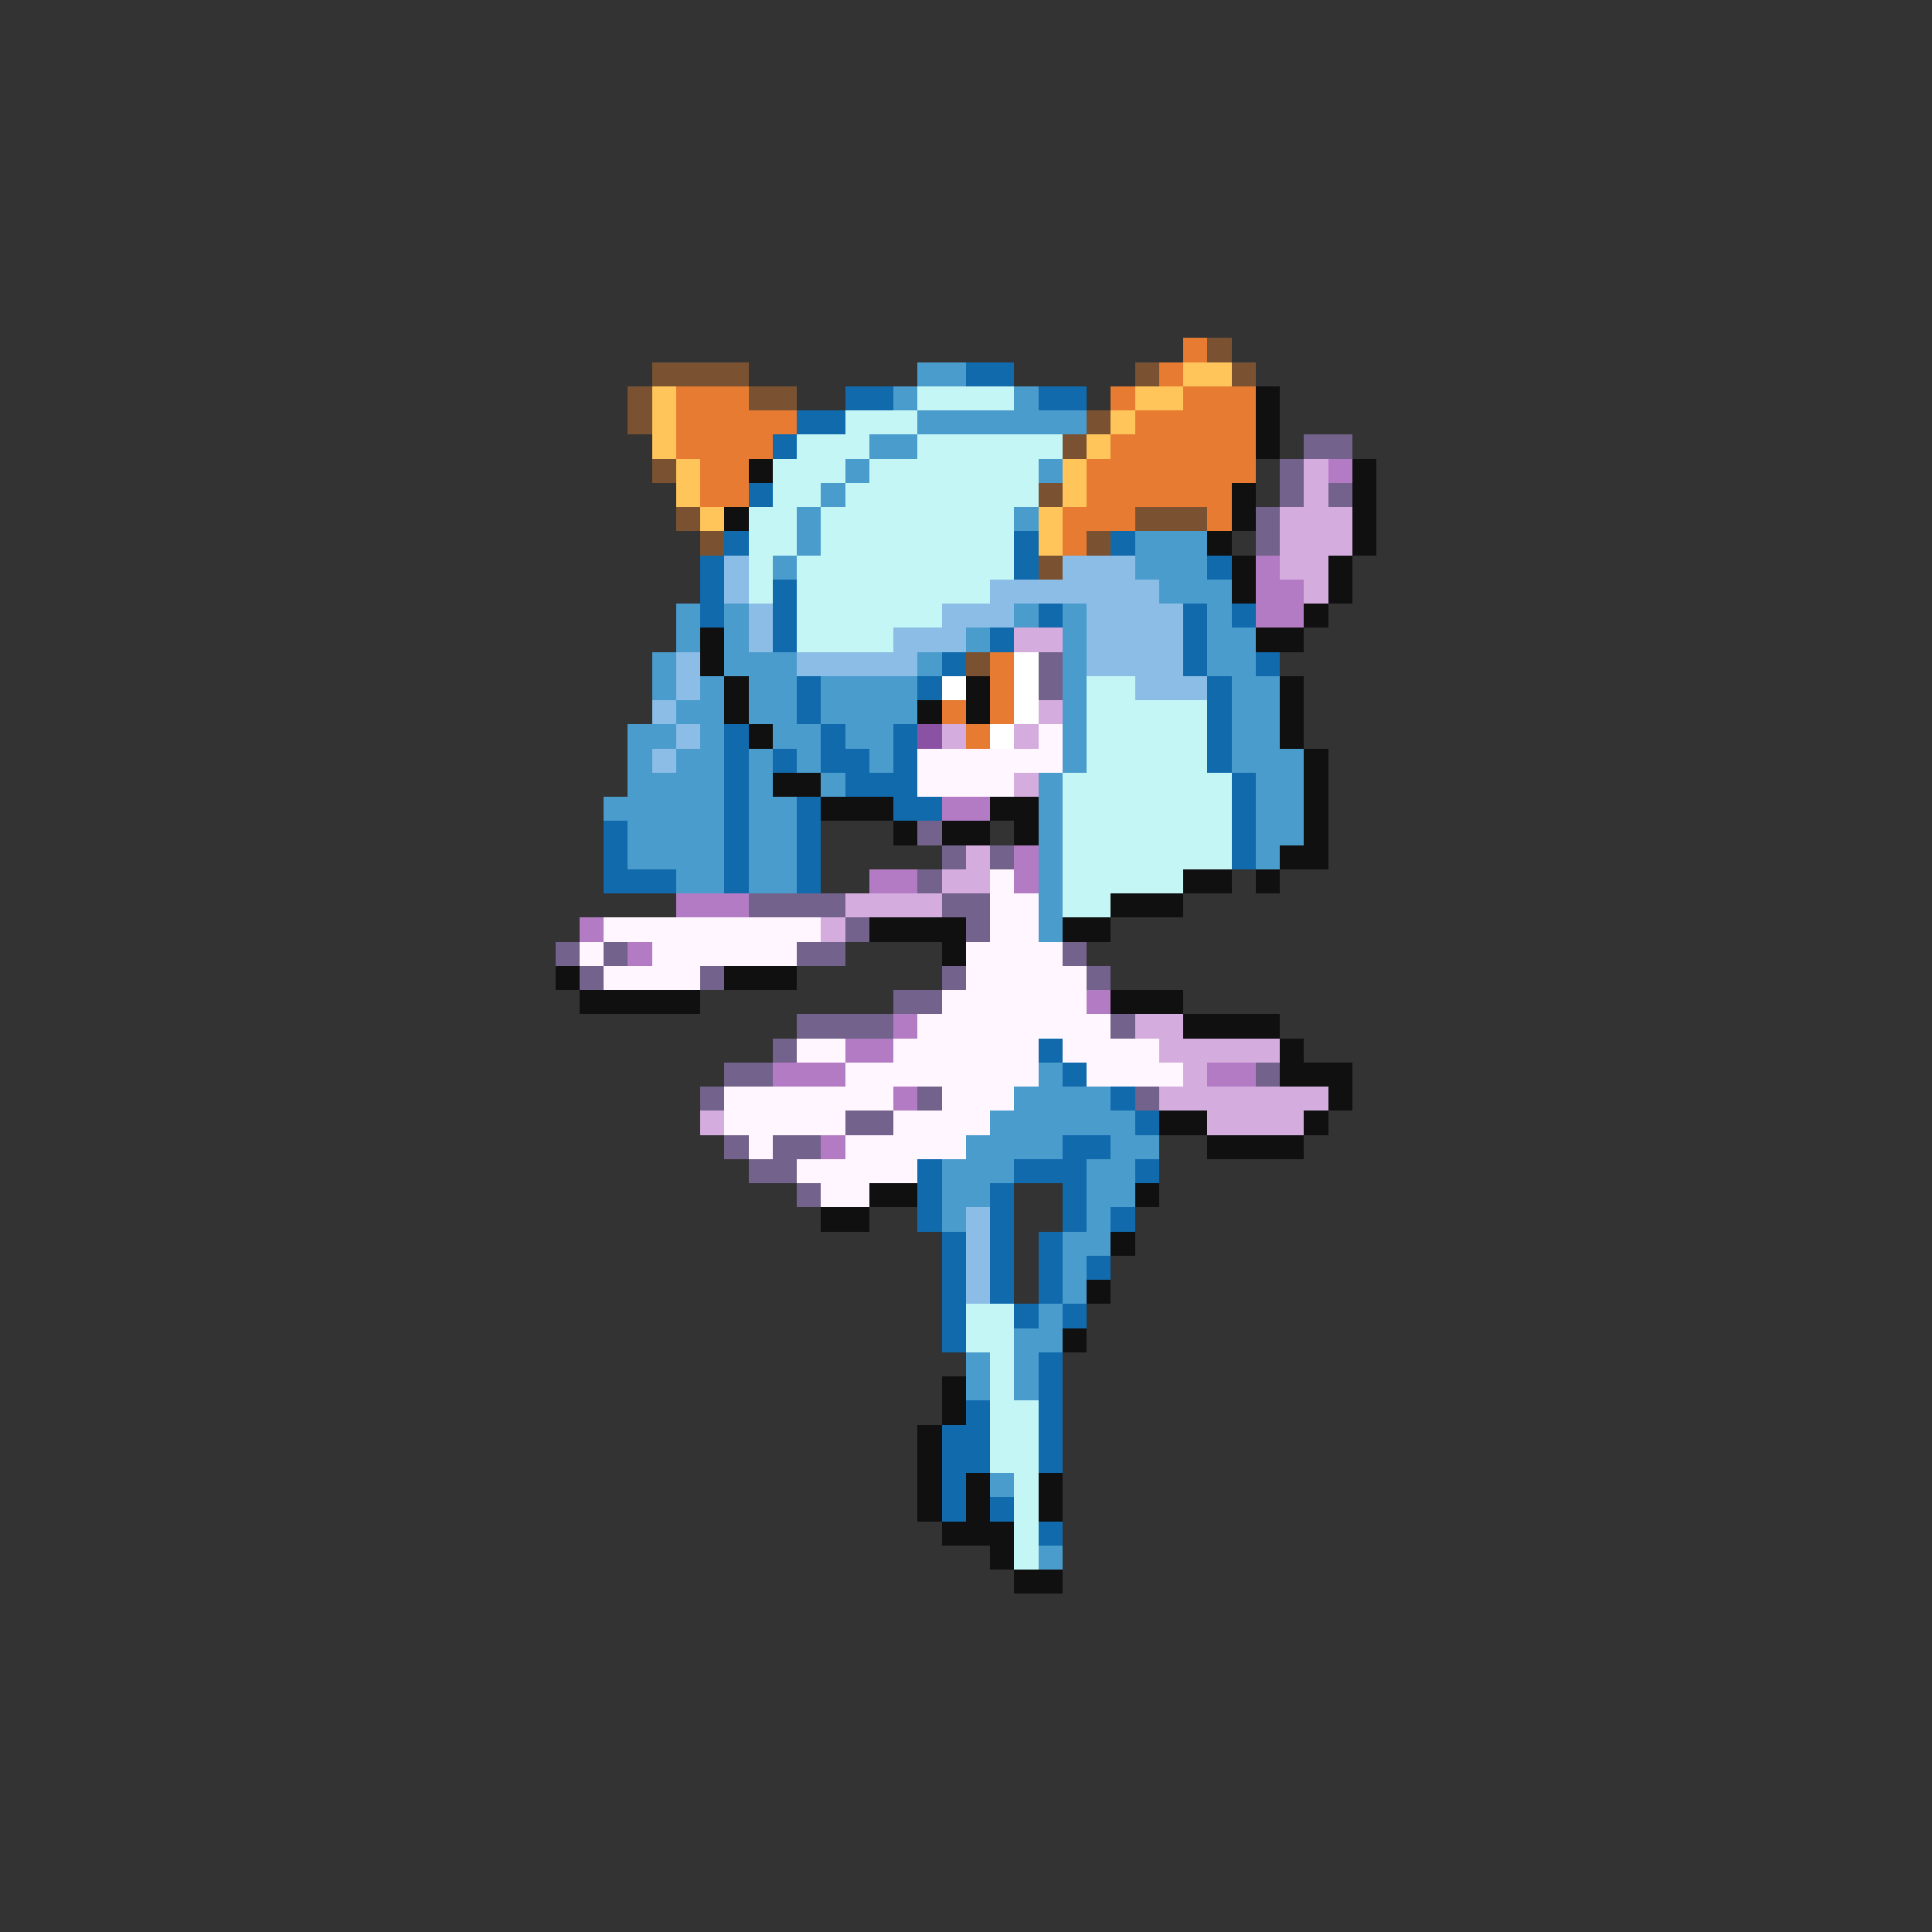 <svg xmlns="http://www.w3.org/2000/svg" viewBox="0 -0.5 80 80" shape-rendering="crispEdges">
<rect x="0" y="-0.5" width="80" height="80" fill="#333333" stroke="none"/>
<path stroke="#e67b31" d="M49 14h1M48 15h1M28 16h3M46 16h1M49 16h3M28 17h5M47 17h5M28 18h4M46 18h6M29 19h2M45 19h7M29 20h2M45 20h6M44 21h3M50 21h1M44 22h1M41 27h1M41 28h1M39 29h1M41 29h1M40 30h1" />
<path stroke="#7b5231" d="M50 14h1M27 15h4M47 15h1M51 15h1M26 16h1M31 16h2M26 17h1M45 17h1M44 18h1M27 19h1M43 20h1M28 21h1M47 21h3M29 22h1M45 22h1M43 23h1M40 27h1" />
<path stroke="#4a9ccd" d="M38 15h2M37 16h1M42 16h1M38 17h7M36 18h2M35 19h1M43 19h1M34 20h1M33 21h1M42 21h1M33 22h1M47 22h3M32 23h1M47 23h3M48 24h3M28 25h1M30 25h1M42 25h1M44 25h1M50 25h1M28 26h1M30 26h1M40 26h1M44 26h1M50 26h2M27 27h1M30 27h3M38 27h1M44 27h1M50 27h2M27 28h1M29 28h1M31 28h2M34 28h4M44 28h1M51 28h2M28 29h2M31 29h2M34 29h4M44 29h1M51 29h2M26 30h2M29 30h1M32 30h2M35 30h2M44 30h1M51 30h2M26 31h1M28 31h2M31 31h1M33 31h1M36 31h1M44 31h1M51 31h3M26 32h4M31 32h1M34 32h1M43 32h1M52 32h2M25 33h5M31 33h2M43 33h1M52 33h2M26 34h4M31 34h2M43 34h1M52 34h2M26 35h4M31 35h2M43 35h1M52 35h1M28 36h2M31 36h2M43 36h1M43 37h1M43 38h1M43 44h1M42 45h4M41 46h6M40 47h4M46 47h2M39 48h3M45 48h2M39 49h2M45 49h2M39 50h1M45 50h1M44 51h2M44 52h1M44 53h1M43 54h1M42 55h2M40 56h1M42 56h1M40 57h1M42 57h1M41 61h1M43 64h1" />
<path stroke="#106aac" d="M40 15h2M35 16h2M43 16h2M33 17h2M32 18h1M31 20h1M30 22h1M42 22h1M46 22h1M29 23h1M42 23h1M50 23h1M29 24h1M32 24h1M29 25h1M32 25h1M43 25h1M49 25h1M51 25h1M32 26h1M41 26h1M49 26h1M39 27h1M49 27h1M52 27h1M33 28h1M38 28h1M50 28h1M33 29h1M50 29h1M30 30h1M34 30h1M37 30h1M50 30h1M30 31h1M32 31h1M34 31h2M37 31h1M50 31h1M30 32h1M35 32h3M51 32h1M30 33h1M33 33h1M37 33h2M51 33h1M25 34h1M30 34h1M33 34h1M51 34h1M25 35h1M30 35h1M33 35h1M51 35h1M25 36h3M30 36h1M33 36h1M43 43h1M44 44h1M46 45h1M47 46h1M44 47h2M38 48h1M42 48h3M47 48h1M38 49h1M41 49h1M44 49h1M38 50h1M41 50h1M44 50h1M46 50h1M39 51h1M41 51h1M43 51h1M39 52h1M41 52h1M43 52h1M45 52h1M39 53h1M41 53h1M43 53h1M39 54h1M42 54h1M44 54h1M39 55h1M43 56h1M43 57h1M40 58h1M43 58h1M39 59h2M43 59h1M39 60h2M43 60h1M39 61h1M39 62h1M41 62h1M43 63h1" />
<path stroke="#ffc55a" d="M49 15h2M27 16h1M47 16h2M27 17h1M46 17h1M27 18h1M45 18h1M28 19h1M44 19h1M28 20h1M44 20h1M29 21h1M43 21h1M43 22h1" />
<path stroke="#c5f6f6" d="M38 16h4M35 17h3M33 18h3M38 18h6M32 19h3M36 19h7M32 20h2M35 20h8M31 21h2M34 21h8M31 22h2M34 22h8M31 23h1M33 23h9M31 24h1M33 24h8M33 25h6M33 26h4M45 28h2M45 29h5M45 30h5M45 31h5M44 32h7M44 33h7M44 34h7M44 35h7M44 36h5M44 37h2M40 54h2M40 55h2M41 56h1M41 57h1M41 58h2M41 59h2M41 60h2M42 61h1M42 62h1M42 63h1M42 64h1" />
<path stroke="#101010" d="M52 16h1M52 17h1M52 18h1M31 19h1M56 19h1M51 20h1M56 20h1M30 21h1M51 21h1M56 21h1M50 22h1M56 22h1M51 23h1M55 23h1M51 24h1M55 24h1M54 25h1M29 26h1M52 26h2M29 27h1M30 28h1M40 28h1M53 28h1M30 29h1M38 29h1M40 29h1M53 29h1M31 30h1M53 30h1M54 31h1M32 32h2M54 32h1M34 33h3M41 33h2M54 33h1M37 34h1M39 34h2M42 34h1M54 34h1M53 35h2M49 36h2M52 36h1M46 37h3M36 38h4M44 38h2M39 39h1M23 40h1M30 40h3M24 41h5M46 41h3M49 42h4M53 43h1M53 44h3M55 45h1M48 46h2M54 46h1M50 47h4M36 49h2M47 49h1M34 50h2M46 51h1M45 53h1M44 55h1M39 57h1M39 58h1M38 59h1M38 60h1M38 61h1M40 61h1M43 61h1M38 62h1M40 62h1M43 62h1M39 63h3M41 64h1M42 65h2" />
<path stroke="#73628b" d="M54 18h2M53 19h1M53 20h1M55 20h1M52 21h1M52 22h1M43 27h1M43 28h1M38 34h1M39 35h1M41 35h1M38 36h1M31 37h4M39 37h2M35 38h1M40 38h1M23 39h1M25 39h1M33 39h2M44 39h1M24 40h1M29 40h1M39 40h1M45 40h1M37 41h2M33 42h4M46 42h1M32 43h1M30 44h2M52 44h1M29 45h1M38 45h1M47 45h1M35 46h2M30 47h1M32 47h2M31 48h2M33 49h1" />
<path stroke="#d5acde" d="M54 19h1M54 20h1M53 21h3M53 22h3M53 23h2M54 24h1M42 26h2M43 29h1M39 30h1M42 30h1M42 32h1M40 35h1M39 36h2M35 37h4M34 38h1M47 42h2M48 43h5M49 44h1M48 45h7M29 46h1M50 46h4" />
<path stroke="#b47bc5" d="M55 19h1M52 23h1M52 24h2M52 25h2M39 33h2M42 35h1M36 36h2M42 36h1M28 37h3M24 38h1M26 39h1M45 41h1M37 42h1M35 43h2M32 44h3M50 44h2M37 45h1M34 47h1" />
<path stroke="#8bbde6" d="M30 23h1M44 23h3M30 24h1M41 24h7M31 25h1M39 25h3M45 25h4M31 26h1M37 26h3M45 26h4M28 27h1M33 27h5M45 27h4M28 28h1M47 28h3M27 29h1M28 30h1M27 31h1M40 50h1M40 51h1M40 52h1M40 53h1" />
<path stroke="#ffffff" d="M42 27h1M39 28h1M42 28h1M42 29h1M41 30h1" />
<path stroke="#8b52a4" d="M38 30h1" />
<path stroke="#fff6ff" d="M43 30h1M38 31h6M38 32h4M41 36h1M41 37h2M25 38h9M41 38h2M24 39h1M27 39h6M40 39h4M25 40h4M40 40h5M39 41h6M38 42h8M33 43h2M37 43h6M44 43h4M35 44h8M45 44h4M30 45h7M39 45h3M30 46h5M37 46h4M31 47h1M35 47h5M33 48h5M34 49h2" />
</svg>